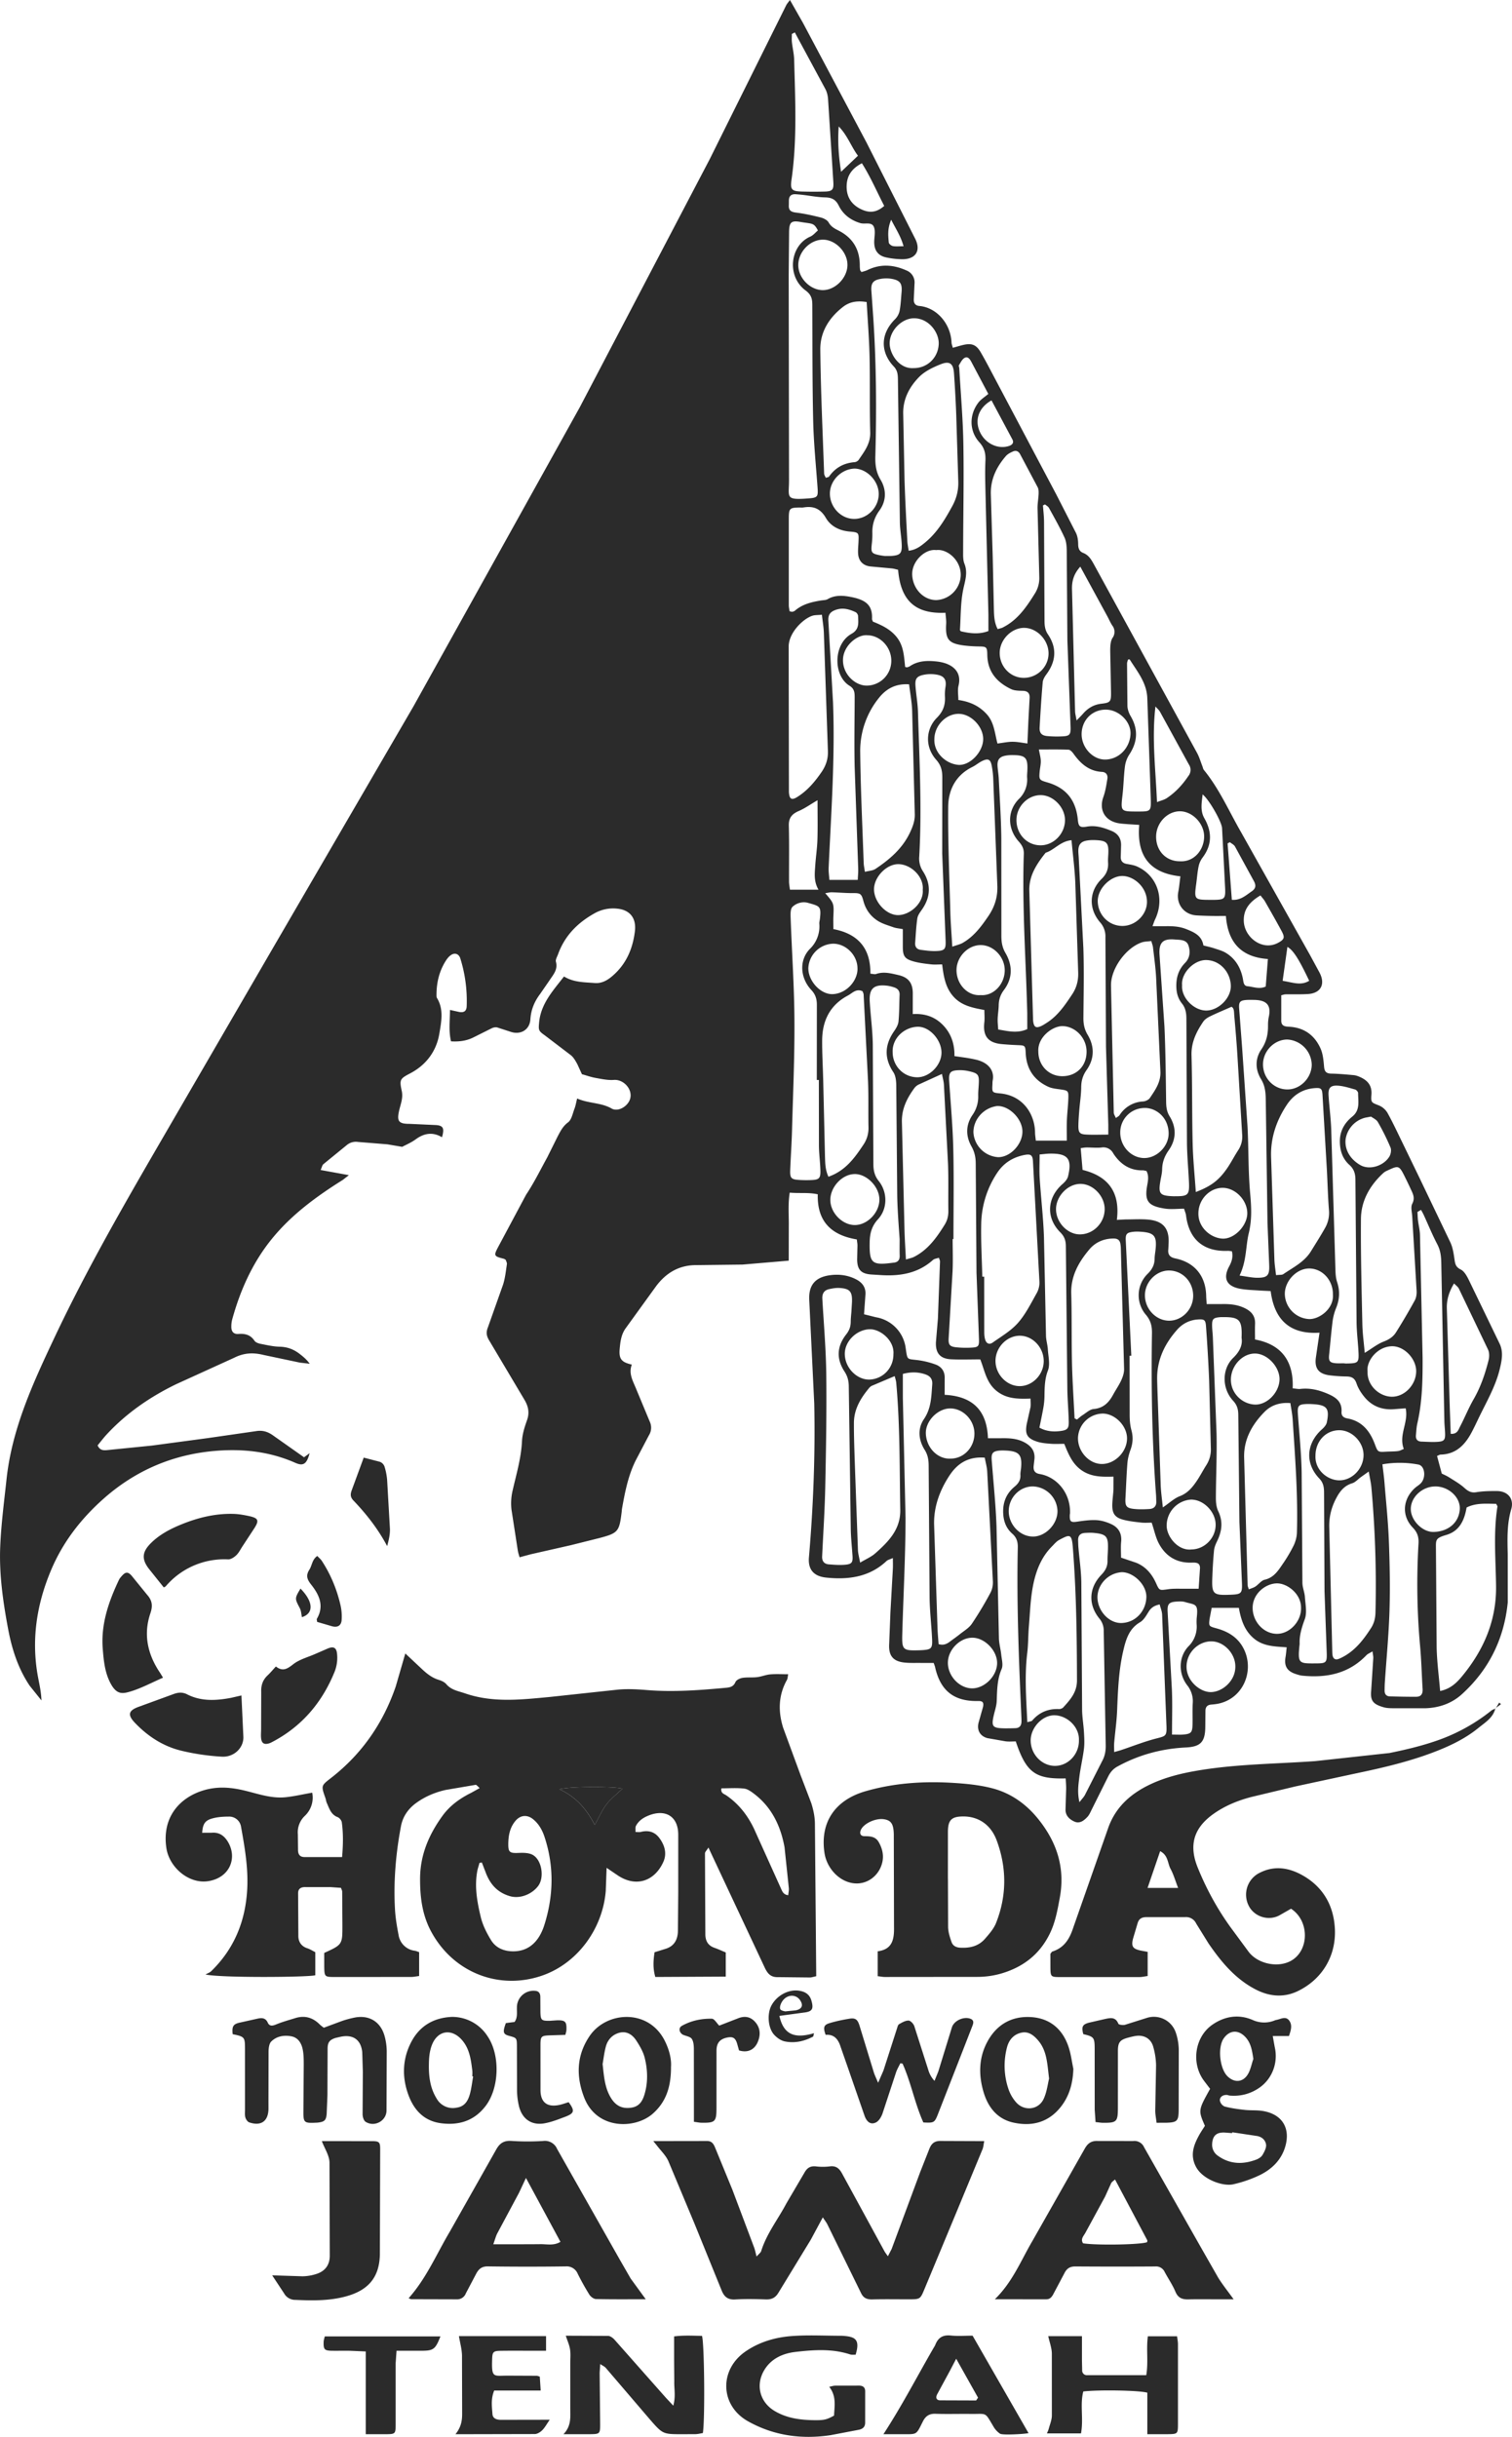 <svg xmlns="http://www.w3.org/2000/svg" width="72" height="116" fill="#2B2B2B" xmlns:v="https://vecta.io/nano">
    <path
        d="M68.43 69.305l.225.84c.082.042.225.101.353.182.246.156.504.302.719.495.175.157.323.251.575.21.322-.052.654-.057.981-.055.522.004.827.37.679.871-.209.707-.181 1.42-.166 2.139l.001 2.297c-.171 1.723-.896 3.198-2.186 4.367-.477.432-1.069.64-1.71.664h-1.593c-.14-.001-.285-.007-.418-.045-.51-.144-.641-.317-.596-.789l.1-1.545c.005-.086-.018-.173-.036-.327-.13.08-.228.116-.293.184-.839.876-1.889 1.086-3.041.973-.108-.01-.214-.044-.318-.078-.422-.137-.564-.38-.489-.817.023-.133.032-.268.054-.456-.578-.041-1.121-.045-1.569-.426s-.606-.887-.709-1.452h-1.294l-.099.519c-.044.358-.037.356.336.459.562.155 1.027.44 1.296.986.499 1.013-.006 2.319-1.18 2.589-.121.028-.246.041-.37.051-.19.015-.279.113-.28.302l-.007.751c-.005.726-.22.954-.927.989-1.152.057-2.236.348-3.254.906-.215.118-.336.271-.434.458l-.793 1.59c-.062.125-.118.261-.212.359-.164.171-.363.331-.619.213-.234-.108-.421-.282-.417-.572l.03-.985c.002-.166-.014-.332-.022-.496-1.431.038-1.876-.26-2.377-1.761-.151 0-.322.017-.487-.004l-.87-.153c-.365-.103-.51-.407-.406-.766l.204-.719c.046-.222-.024-.286-.241-.281-1.144.024-1.793-.49-2.043-1.617-.01-.045-.029-.088-.066-.196-.193 0-.405.002-.616 0-.265-.003-.533.01-.796-.02-.504-.059-.72-.308-.71-.808l.063-1.594.115-2.061c.008-.149.001-.3.001-.51-.148.067-.242.085-.301.141-.82.772-1.822.899-2.876.79-.605-.063-.869-.397-.82-.964.209-2.433.303-4.873.253-7.313l-.237-4.919c-.041-.703.261-1.103.995-1.199.426-.056.843-.003 1.228.194.3.153.483.388.45.751l-.065.915.562.141a1.71 1.71 0 0 1 1.421 1.472l.02.139c.062.4.065.376.467.421a3.93 3.93 0 0 1 .944.221c.278.105.442.333.426.662l-.002.778c1.3.066 2.016.711 2.062 2.068l.605-.001c.392-.006.776.003 1.137.199.339.184.52.437.468.832l-.032.28c-.023.219.047.353.288.393.792.132 1.471.882 1.443 1.864-.001.031-.011.062-.012.093-.008.312.052.353.345.311.307-.044.62-.09.926-.073.24.013.49.09.71.193.34.16.505.441.465.838-.024.245-.005.495-.005.754l.709.239c.461.182.758.534.957.975.164.362.157.347.576.289.276-.038.561-.019.842-.023h.611l.065-.979c.005-.268-.193-.271-.396-.264-.709.024-1.236-.296-1.563-.909-.151-.283-.215-.613-.342-.994-.143 0-.328.016-.508-.004-.292-.033-.589-.064-.871-.142-.373-.104-.502-.298-.497-.687.003-.25.044-.498.056-.748l.002-.609c-.531.014-1.034.019-1.488-.281-.462-.305-.652-.774-.857-1.28-.227 0-.444.013-.659-.004s-.438-.036-.642-.103c-.474-.156-.58-.36-.482-.857l.174-.777c.021-.116.004-.239.004-.413-.595.018-1.155.025-1.644-.386-.467-.392-.541-.955-.751-1.48-.482 0-.933.017-1.383-.004-.523-.025-.752-.288-.728-.815l.094-1.122.1-2.72c.002-.043-.025-.087-.053-.177-.1.035-.214.044-.281.104-.701.63-1.541.775-2.44.724l-.515-.032c-.474-.038-.654-.234-.657-.722l.015-.657c0-.091-.019-.183-.031-.29-1.194-.197-1.894-.835-1.859-2.147-.44-.098-.869-.036-1.336-.079-.09.565-.035 1.093-.044 1.617l-.002 1.62-2.201.187-2.202.026c-.816-.004-1.436.367-1.91.998l-1.453 2.008c-.211.292-.254.637-.284.979-.043.482.081.636.578.75-.172.439.07.808.22 1.192l.629 1.511a.68.68 0 0 1-.037.666l-.631 1.2c-.357.721-.509 1.503-.648 2.287-.008.046-.01.093-.015.14-.113.956-.168 1.024-1.068 1.262l-1.357.339-1.911.433-.528.142c-.025-.095-.066-.206-.084-.321l-.3-1.943a2.65 2.65 0 0 1 .045-.877c.179-.791.415-1.567.455-2.388.016-.335.125-.674.239-.995.128-.359.064-.662-.124-.976l-1.673-2.814c-.135-.222-.164-.39-.06-.645l.719-2.028c.098-.31.131-.642.18-.966.01-.069-.039-.146-.057-.209-.042-.022-.068-.043-.097-.05-.473-.118-.48-.145-.253-.575l1.32-2.47c.382-.573.678-1.181 1.007-1.777l.5-1.005c.129-.243.246-.481.492-.664.171-.127.22-.426.308-.654.053-.137.075-.285.125-.482.56.245 1.138.188 1.642.477.306.176.78-.101.883-.469.125-.45-.316-.927-.775-.892-.286.022-.583-.045-.87-.095-.213-.037-.42-.113-.652-.177l-.223-.487c-.083-.147-.17-.308-.296-.412l-1.24-.944c-.309-.22-.313-.248-.28-.615.082-.903.663-1.516 1.185-2.194.467.285.973.272 1.463.311.32.026.586-.114.842-.334.656-.563.965-1.285 1.07-2.117.08-.633-.228-1.036-.858-1.091a1.8 1.8 0 0 0-1.074.23c-.806.452-1.409 1.066-1.727 1.944-.042.117-.128.253-.101.354.104.377-.131.619-.305.887l-.451.654c-.27.358-.43.748-.46 1.204-.033.506-.482.76-.964.583l-.618-.2c-.08-.02-.184.004-.261.041l-.876.438c-.326.161-.672.207-1.06.183-.118-.497-.052-.975-.049-1.495l.384.085c.264.065.404-.012.412-.267.027-.772-.073-1.53-.303-2.267-.066-.213-.25-.288-.434-.171-.101.064-.186.167-.252.27-.312.487-.445 1.027-.449 1.601 0 .062-.006.136.024.184.332.544.202 1.147.111 1.693-.136.824-.615 1.484-1.382 1.888-.488.256-.527.296-.408.84.072.331-.05.617-.12.915-.125.532-.03.654.502.652l1.261.058c.336.028.394.16.273.579-.44-.262-.847-.196-1.251.099-.223.163-.486.272-.645.358l-.707-.12-1.399-.113a.67.67 0 0 0-.522.142l-1.122.915c-.06.051-.076.155-.132.279l1.344.245-.286.224c-1.245.78-2.428 1.643-3.365 2.789-.931 1.14-1.523 2.46-1.91 3.875a1.33 1.33 0 0 0-.036.325c-.004.226.103.364.339.346.315-.025.574.04.763.324.052.077.18.125.28.145.306.06.616.133.925.139.363.008.667.126.945.341.17.131.335.267.481.469l-.465-.053-1.735-.366c-.489-.121-.926-.104-1.398.134l-2.755 1.255c-1.24.6-2.366 1.373-3.31 2.389-.157.169-.296.355-.438.527.1.23.266.243.443.226l2.141-.216 2.642-.354 2.314-.333c.324-.055.576.03.828.213l1.462 1.031.265-.194c-.135.513-.298.627-.678.459-1.232-.546-2.529-.682-3.846-.567-1.994.173-3.762.928-5.269 2.258-1.077.95-1.945 2.064-2.509 3.394-.699 1.647-.962 3.354-.628 5.13.066.35.148.697.161 1.094l-.56-.699c-.55-.817-.847-1.742-1.026-2.694-.242-1.29-.431-2.597-.378-3.913.043-1.075.185-2.146.3-3.217.259-2.419 1.265-4.592 2.284-6.75 1.578-3.343 3.433-6.538 5.287-9.732l5.093-8.772 6.725-11.561 7.909-14.219 6.187-11.808L37.438.251c.034-.069.089-.127.178-.251l.621 1.091 3.026 5.694 2.321 4.587c.285.576.008.98-.639.968-.248-.005-.5-.033-.743-.085-.407-.087-.587-.356-.572-.779.008-.228.065-.487-.019-.679-.109-.249-.422-.112-.639-.175-.458-.135-.822-.409-1.028-.827-.149-.302-.341-.393-.656-.399-.355-.007-.709-.078-1.064-.12-.108-.013-.218-.021-.327-.029-.211-.016-.326.077-.331.294-.002.078 0 .157-.003.235-.011.237.101.314.335.343.4.049.797.137 1.189.236.139.035.31.123.374.238.111.196.281.288.457.376.681.341 1.019.889 1.024 1.648 0 .078.005.156.015.233.004.027.031.05.066.101.091-.03.195-.052.288-.097.619-.301 1.232-.256 1.844.016a.61.61 0 0 1 .394.629l-.035.75c-.006.181.068.298.265.316.835.075 1.498.859 1.532 1.743.003.073.035.145.061.248.184-.05.343-.101.506-.138.4-.091.614-.006.822.351.204.35.392.709.581 1.067l3.02 5.705.937 1.831c.078.161.102.36.104.541.002.198.061.338.242.409.253.099.377.307.5.53l4.916 8.984c.11.201.174.428.259.643.023.058.031.126.068.172.736.9 1.197 1.966 1.771 2.962l3.292 5.864.446.823c.287.547.064.977-.543 1.018-.358.024-.718.009-1.077.015-.06.001-.119.025-.204.044v1.209c.001.266.188.279.388.29.706.04 1.204.408 1.484 1.037.116.262.142.572.167.864.021.237.108.326.346.33.357.006.714.041 1.07.073.091.008.183.041.269.077.375.159.604.401.57.854-.029.387.006.369.363.513a.86.86 0 0 1 .402.352c.257.462.479.944.712 1.42l.791 1.631 1.494 3.12c.108.234.151.504.188.763.032.222.046.398.3.52.172.083.296.314.39.504l1.466 3.032c.186.392.103.795.008 1.192-.202.844-.644 1.586-1.014 2.359-.114.239-.227.479-.353.712-.316.578-.745.998-1.454 1.013-.044.001-.086.032-.168.065zM48.925 35.388l.044-1.038.06-1.124c.013-.236-.098-.336-.335-.341-.185-.004-.389-.006-.549-.083-.677-.325-1.119-.827-1.131-1.629-.006-.379-.041-.394-.401-.4a6.43 6.43 0 0 1-.699-.045c-.749-.096-.901-.29-.858-1.032.01-.175-.022-.353-.034-.528-1.398.065-2.133-.539-2.255-2.045-.095-.021-.197-.054-.301-.065l-1.024-.094c-.35-.042-.56-.264-.58-.613-.011-.186.011-.375.019-.562.018-.429.02-.448-.42-.485-.487-.041-.903-.253-1.133-.648-.265-.456-.602-.578-1.075-.499-.061.01-.125.001-.187.002-.463.008-.502.041-.504.518v4.131c0 .101.025.202.037.29.07.014.102.03.129.024.044-.009.093-.023.126-.052.357-.311.794-.413 1.242-.486.108-.018.231-.012.319-.064.321-.189.675-.177 1.005-.121.789.134 1.137.385 1.104 1.065-.001.029.019.059.043.127.422.168.858.37 1.161.774.312.415.322.916.374 1.382.06.014.077.023.09.019.044-.013.091-.023.128-.048.402-.275.857-.279 1.308-.227.675.077 1.191.448 1.016 1.148-.053.214-.008.452-.008.682.572.082 1.007.295 1.358.684s.374.903.505 1.388c.268-.033.498-.085.727-.083.242.002.483.054.699.082zm4.257 22.681c.206-.01.343-.021.48-.022.343-.001.689-.023 1.029.01.697.068.99.425.957 1.11-.005.109-.008.219-.017.328-.021.251.102.36.342.41.919.19 1.444.838 1.464 1.78.002.12.014.24.024.393l.717-.001c.376-.008.738.022 1.09.191.334.16.514.385.497.763-.01.231-.002.463-.002.732 1.267.234 1.848 1.038 1.793 2.325.156.013.263.04.366.028.445-.051.86.045 1.267.216.396.166.727.37.693.876-.012.186.094.28.276.312.688.122 1.069.589 1.302 1.203.151.4.141.403.547.38.187-.011.376-.005.561-.028.096-.011.187-.067.28-.102-.258-.671.238-1.265.088-1.935l-.511.039c-.565.054-1.054-.113-1.424-.544-.169-.198-.322-.432-.404-.676-.089-.264-.24-.33-.484-.334a7.36 7.36 0 0 1-.793-.054c-.536-.068-.734-.336-.657-.862l.172-1.168c-1.413.09-2.15-.611-2.327-1.981l-.47-.023c-.326-.025-.657-.028-.977-.086-.654-.118-.838-.497-.527-1.07.123-.227.191-.447.128-.716-.078-.008-.137-.022-.196-.02-1.156.046-1.85-.546-1.989-1.693-.011-.088-.05-.173-.093-.313-.314 0-.63.041-.932-.008-.731-.118-.943-.321-.84-1.002.038-.251.122-.521-.017-.785-.066-.012-.126-.033-.186-.032-.625.012-1.074-.311-1.394-.802a.53.53 0 0 0-.574-.282c-.232.022-.468-.005-.702-.003-.099.001-.198.022-.277.031l.089 1.036c1.21.296 1.8 1.051 1.633 2.379zm-9.717-9.797c.605-.036 1.076.144 1.449.535.381.399.547.894.536 1.466l.541.077a6.91 6.91 0 0 1 .505.097c.558.136.869.503.775.987-.012.061-.009.125-.012.187-.02.376-.02.392.364.427 1.107.101 1.657 1.008 1.665 1.864.001.119.022.237.037.386h1.476c0-.349-.01-.655.003-.961.014-.359.06-.717.07-1.076.009-.336-.022-.35-.369-.401-.198-.029-.408-.046-.585-.127-.684-.313-1.045-.853-1.078-1.616-.016-.354-.038-.353-.389-.367a14.62 14.62 0 0 1-.745-.048c-.655-.059-.91-.378-.836-1.03.022-.194.003-.392.003-.594-.569-.105-1.083-.207-1.468-.633s-.473-.961-.542-1.536c-.196 0-.367.016-.534-.004-.276-.032-.555-.063-.822-.137-.432-.12-.517-.256-.518-.702v-.837c-.18-.035-.322-.044-.451-.09-.261-.093-.539-.17-.765-.32-.329-.218-.556-.531-.661-.931-.096-.364-.153-.377-.525-.375-.326.001-.653-.03-.979-.038-.094-.002-.188.024-.314.042.419.486.416.486.39 1.093-.009.2-.001.4-.001.618 1.181.221 1.779.925 1.761 2.12.122.01.206.04.271.017.362-.128.714-.03 1.061.049.496.113.696.395.688.905l-.001.951zm3.428 21.116c-.801-.064-1.313.292-1.68.85-.461.7-.751 1.481-.732 2.33l.163 4.959c.009.245.034.489.051.736.237.073.396-.01.549-.126s.303-.217.448-.334c.202-.163.445-.302.587-.509a16.9 16.9 0 0 0 .885-1.475c.084-.154.124-.358.116-.535l-.27-5.236c-.012-.212-.073-.422-.117-.659zm-.116-8.617h.09l.002 2.624c0 .124.008.252.043.37.056.191.198.258.36.143.416-.294.873-.561 1.203-.936.364-.413.617-.929.892-1.415.088-.155.139-.358.13-.536l-.309-5.753c-.017-.286-.113-.346-.404-.289-.543.106-.982.375-1.293.842a4.53 4.53 0 0 0-.767 2.467c-.016.827.032 1.655.052 2.483zm21.799 19.724c.501-.1.801-.403 1.062-.721 1.018-1.239 1.623-2.632 1.603-4.274-.015-1.261-.134-2.526.066-3.784.004-.025-.025-.055-.062-.13-.465-.002-.953-.056-1.407.175-.104.618-.348 1.121-.954 1.301-.556.166-.506.23-.505.725l.033 4.636c.014.681.106 1.36.166 2.071zM60.765 60.7c.168-.021.279-.003.345-.048.471-.323 1.001-.577 1.316-1.088.228-.37.463-.738.676-1.117a1.45 1.45 0 0 0 .181-.853c-.052-.654-.065-1.31-.102-1.965l-.205-3.507c-.019-.309-.075-.347-.373-.325-.567.042-1.005.318-1.316.781-.498.743-.781 1.566-.76 2.465l.159 4.92c.008.229.047.457.078.737zM43.271 26.216c.34-.041.559-.209.773-.384.58-.473.953-1.099 1.305-1.744.207-.379.302-.77.282-1.208l-.096-3.139c-.024-.656-.062-1.312-.106-1.966-.032-.468-.203-.607-.636-.435-.369.147-.761.334-1.032.612-.46.473-.771 1.051-.751 1.759l.063 3.141c.03.968.084 1.935.133 2.903.008.149.041.298.064.462zm-2.087 15.286c.195-.051.377-.054.504-.139.672-.45 1.276-.96 1.639-1.721.139-.291.242-.565.234-.885l-.125-4.916c-.013-.416-.094-.829-.146-1.265-.641-.042-1.095.211-1.447.659a4.01 4.01 0 0 0-.881 2.559c.019 1.763.105 3.526.166 5.288.004.12.032.238.057.419zM64.987 64.4c.352-.216.609-.425.903-.538.249-.095.45-.224.582-.433.315-.499.614-1.009.898-1.526.071-.128.096-.302.088-.451l-.21-3.554c-.012-.202-.079-.441.003-.598.145-.278.028-.478-.074-.7-.091-.198-.186-.394-.283-.589-.281-.566-.3-.536-.888-.263-.069.032-.13.086-.186.139-.612.582-1.006 1.295-1.013 2.137-.014 1.671.031 3.343.067 5.014.01.446.073.891.113 1.361zm-9.613 7.356c.32-.218.541-.432.804-.533.361-.139.584-.398.786-.691.176-.256.318-.535.485-.797a1.37 1.37 0 0 0 .21-.8l-.081-3.232a80.04 80.04 0 0 0-.15-2.571c-.021-.306-.083-.342-.384-.323-.393.025-.731.198-.982.48-.597.67-.975 1.442-.959 2.366.008.453.028.905.043 1.358l.126 3.699c.013.323.061.645.101 1.043zm4.093 3.901c.113-.047.223-.075.313-.134.154-.102.281-.287.445-.325.429-.099.636-.424.852-.742a7.08 7.08 0 0 0 .524-.883c.091-.188.151-.41.157-.618.053-1.799-.087-3.592-.203-5.386-.017-.259-.071-.516-.109-.78-.511-.038-.919.102-1.235.424-.584.595-.985 1.295-.967 2.156l.167 6.093c.001.044.024.088.056.195zm-8.297-8.142l.114.059c.091-.072.177-.153.275-.215.168-.106.337-.27.517-.286.465-.041.726-.306.929-.681.126-.233.28-.451.39-.691.075-.165.137-.356.133-.534l-.155-5.758c-.002-.062-.009-.125-.018-.186-.027-.181-.123-.266-.316-.267-.467-.003-.874.174-1.161.514-.508.602-.891 1.267-.866 2.109.032 1.108.01 2.218.036 3.326.021.87.08 1.74.122 2.609zm5.04-25.8c-1.508-.16-2.083-1.022-1.961-2.449l-.541-.034c-.186-.017-.376-.022-.554-.069-.588-.157-.818-.66-.612-1.229.099-.275.143-.572.191-.863.029-.178-.064-.317-.252-.327-.621-.032-1.025-.392-1.363-.867-.058-.081-.155-.187-.238-.19-.46-.018-.922-.009-1.409-.009.038.216.087.382.091.548s-.04.341-.055.512c-.033.375-.016.396.363.505.892.257 1.365.836 1.456 1.78.03.308.09.385.423.327.426-.075.801.047 1.177.201.304.124.466.353.459.689l-.016.562c0 .182.092.286.275.321.167.031.342.053.495.121.968.43 1.34 1.534.864 2.526-.043.089-.072.185-.122.319h.561c.355-.005.694-.002 1.046.138.397.158.739.314.817.778.188.049.357.084.518.138.19.063.391.117.559.22.448.276.696.699.8 1.21.031.15.026.354.218.373.283.027.573.156.873.015l.103-1.311c-1.319-.09-1.908-.837-2-2.049-.265 0-.481.003-.697-.001a16.93 16.93 0 0 1-.702-.025c-.595-.036-.98-.538-.869-1.117.043-.227.063-.458.101-.743zm-10.864 3.35c.221-.079.37-.11.496-.182.529-.301.882-.774 1.218-1.267.31-.454.459-.928.431-1.49l-.194-5.06a4.31 4.31 0 0 0-.07-.605c-.057-.312-.17-.373-.454-.237-.166.08-.309.207-.475.288-.786.389-1.139 1.086-1.146 1.894-.015 1.672.057 3.344.102 5.017.014.512.057 1.024.093 1.643zm3.574 36.915c.124-.039.2-.04.232-.077.337-.393.76-.57 1.275-.548.069.003.162-.032.208-.082.331-.368.651-.713.65-1.286-.005-2.125-.032-4.247-.201-6.367-.051-.639-.171-.565-.643-.318-.133.07-.237.199-.346.309-.516.516-.767 1.178-.902 1.865-.125.64-.144 1.301-.199 1.954-.035.42-.027.844-.078 1.262-.13 1.076-.05 2.148.004 3.289zm2.104-41.985c-.531.05-.816.466-1.233.598-.422.53-.794 1.09-.776 1.801l.177 6.085c.001.047.002.094.008.14.037.274.131.334.371.227.099-.044.191-.105.282-.164.525-.337.863-.84 1.2-1.345.215-.322.304-.664.289-1.057l-.137-4.26c-.028-.651-.114-1.3-.18-2.026zm-9.755-25.617c-.456-.073-.812-.013-1.127.232-.664.515-1.089 1.198-1.08 2.03.02 1.969.114 3.936.182 5.904.002.066.05.131.079.201.072-.026.134-.029.156-.06.297-.423.702-.644 1.215-.685.069-.005.157-.053.195-.109.268-.397.565-.766.55-1.305-.034-1.203-.004-2.408-.031-3.612-.019-.856-.089-1.71-.138-2.596zm15.675 42.365c.733-.28 1.105-.563 1.509-1.156.183-.27.331-.564.51-.837a1.17 1.17 0 0 0 .187-.754l-.225-3.744c-.04-.639-.094-1.278-.151-1.916-.014-.16.002-.349-.133-.41-.377.167-.703.301-1.019.455-.121.059-.251.143-.324.252-.328.482-.576.982-.559 1.602.039 1.407.021 2.815.055 4.222.018.746.096 1.491.15 2.286zm-13.804 3.211c.167-.052.281-.071.38-.121.668-.337 1.081-.918 1.463-1.532.13-.209.18-.421.177-.664-.011-.75.012-1.501-.017-2.25l-.194-3.744c-.01-.175-.062-.348-.095-.521l-1.106.504c-.08.038-.157.102-.209.173-.354.486-.612.996-.591 1.634l.123 5.107c.011.448.042.895.068 1.414zm-3.691-3.939c.8-.28 1.239-.881 1.656-1.51a1.4 1.4 0 0 0 .252-.834c-.016-.735.008-1.471-.022-2.205l-.21-4.122c-.003-.058-.037-.114-.052-.16-.307-.139-.481.091-.693.203-.861.457-1.226 1.205-1.23 2.147-.003.641.036 1.282.051 1.922l.083 3.565c.011.321.006.653.165.993zm25.729 14.033l-.376.267c-.137.099-.259.244-.411.291-.379.115-.587.382-.76.709-.232.436-.346.891-.333 1.389l.143 5.904c.002.062.003.126.014.187.034.178.142.235.307.167.1-.041.198-.092.291-.147.538-.319.901-.801 1.233-1.315.148-.229.206-.469.213-.746.049-1.986-.017-3.967-.194-5.945-.019-.213-.069-.423-.127-.759zm-24.221 4.337c.285-.171.534-.275.725-.444.623-.553 1.204-1.133 1.188-2.068-.035-2.017-.011-4.036-.192-6.049-.01-.113-.051-.222-.075-.318l-1.096.465a.42.42 0 0 0-.138.123c-.395.476-.703.997-.706 1.635-.003.704.026 1.407.049 2.111l.142 3.94c.007.178.06.355.104.605zm13.868-29.59c-.163.022-.32.018-.459.066-.753.261-1.473 1.248-1.461 2.057l.132 6.046c.002.078.059.155.1.257.081-.062.144-.089.175-.136a1.4 1.4 0 0 1 1.125-.653c.112-.009.258-.076.318-.164.259-.385.53-.759.502-1.274l-.203-4.447c-.025-.483-.094-.963-.148-1.444-.01-.089-.045-.175-.081-.307zM47.51 29.946c.091-.028.166-.04.232-.072.703-.348 1.125-.96 1.525-1.601a1.36 1.36 0 0 0 .223-.793l-.083-3.28c-.004-.23.042-.461.051-.691.004-.104.002-.224-.044-.313l-.833-1.568c-.081-.154-.202-.2-.348-.135-.122.054-.254.122-.338.221-.449.523-.735 1.114-.712 1.826l.089 2.953.055 2.485c.01.322.014.652.182.969zm18.319 39.758c.036.309.075.581.097.855.076.934.175 1.867.211 2.802.042 1.107.063 2.217.029 3.324-.035 1.138-.146 2.275-.222 3.412-.008.125-.009.25-.011.375-.002.166.077.273.246.279.42.013.84.021 1.26.019.238-.001.318-.145.304-.373-.042-.67-.056-1.342-.117-2.011-.15-1.637-.175-3.274-.078-4.914.017-.292-.046-.52-.27-.752-.541-.558-.486-1.34.082-1.872.09-.084.202-.146.29-.233.268-.267.209-.84-.11-.899a4.83 4.83 0 0 0-1.711-.011zm-22.837-4.303l.001 1.148.128 5.717c-.004 1.828-.102 3.656-.155 5.483-.023.797.017.832.828.807l.094-.004c.461-.028.518-.076.497-.533-.03-.655-.11-1.309-.119-1.964l-.044-6.285c-.001-.272-.038-.513-.189-.752-.297-.471-.344-1.011-.038-1.462.354-.521.354-1.081.397-1.654.02-.267-.106-.405-.342-.484-.336-.111-.671-.117-1.057-.017zm2.412-6.422h-.04c0 .515.02 1.032-.004 1.546l-.186 3.183c-.017.309.053.393.361.426.232.025.468.029.701.018.36-.018.395-.067.381-.426l-.117-3.14-.037-5.206c-.001-.29-.055-.548-.2-.804-.286-.505-.277-1.029.049-1.505a1.5 1.5 0 0 0 .269-.918c-.003-.172.015-.344.025-.515.028-.476-.015-.543-.464-.646-.151-.035-.309-.052-.463-.049-.434.011-.508.108-.479.536.072 1.076.17 2.152.195 3.229.034 1.423.008 2.846.008 4.27zm-4.859 3.429l.025-.421c.02-.505-.099-.649-.6-.677-.167-.009-.341.021-.505.06-.23.055-.319.219-.306.456.068 1.2.173 2.4.187 3.601.02 1.779-.011 3.56-.048 5.339-.023 1.108-.096 2.215-.149 3.322-.011.23.101.362.319.379.263.021.53.041.791.016.309-.029.358-.117.336-.434-.028-.421-.075-.841-.082-1.262l-.095-6.794c-.003-.259-.055-.475-.2-.699-.399-.611-.371-1.2.08-1.777.146-.187.212-.369.213-.596.001-.171.022-.343.035-.514zm12.231-8.397v-.472l-.11-3.705-.027-5.209a1 1 0 0 0-.252-.719c-.557-.644-.53-1.481.069-2.066.239-.233.33-.473.309-.787-.009-.14.006-.281.012-.422.021-.5-.072-.61-.564-.637-.155-.009-.314-.007-.466.02-.28.049-.396.199-.397.484-.001.109.013.219.018.328l.221 4.307c.036 1.109.01 2.221.002 3.331-.002.288.049.538.203.796.332.555.324 1.141-.051 1.675-.182.259-.255.514-.257.824-.003.358-.061.716-.09 1.075-.02.249-.041.499-.044.749-.003.326.057.405.36.423.325.019.652.004 1.065.004zm1.096 10.523l-.083.003.004 2.86c.002.231.025.47.086.692.087.317.066.612-.043.917-.073.202-.131.417-.149.63-.045.56-.063 1.123-.094 1.684-.02.365.042.466.386.506.246.028.499.021.748.007.215-.011.346-.129.334-.364-.005-.109-.004-.219-.013-.328-.191-2.558-.232-5.12-.192-7.683.005-.333-.061-.592-.272-.852a1.43 1.43 0 0 1 .088-1.991c.201-.205.307-.419.31-.699.001-.124.023-.249.038-.373.085-.725-.043-.876-.779-.914a1.68 1.68 0 0 0-.28.008c-.314.037-.369.108-.353.421l.264 5.476zm-14.88-13.125c-.032 0-.065 0-.097 0l.003-3.565c.002-.278-.059-.499-.262-.716-.532-.567-.596-1.418-.072-1.956a1.49 1.49 0 0 0 .45-1.206c-.003-.077.021-.155.03-.232.069-.603-.012-.598-.562-.755-.273-.078-.56.013-.743.187-.11.105-.095.373-.088.566.057 1.609.17 3.218.179 4.827.011 1.75-.067 3.501-.115 5.251-.017.625-.061 1.25-.086 1.875-.016.399.042.46.443.484a5.46 5.46 0 0 0 .562.005c.368-.015.443-.084.433-.452-.01-.39-.066-.779-.07-1.169l-.004-3.143zm.146-22.146c-.195.02-.339.008-.465.052-.46.158-1.127.829-1.117 1.478l.011 6.803c0 .047-.002.094.002.141.026.303.131.364.383.209.487-.3.848-.727 1.168-1.193.209-.304.319-.627.304-1.008l-.193-5.624c-.009-.263-.056-.524-.093-.858zm3.701 29.713c-.048-.703-.105-1.406-.115-2.109l-.045-5.209c-.003-.209-.029-.454-.139-.619-.448-.674-.411-1.311.041-1.959.095-.136.19-.3.205-.459.04-.419.034-.843.052-1.266.008-.186-.089-.296-.25-.351-.118-.04-.241-.072-.364-.085-.611-.066-.842.14-.808.747.039.686.136 1.371.146 2.057l.028 5.677c0 .304.048.56.254.819.429.538.424 1.321-.031 1.816-.305.332-.393.681-.4 1.103-.018.988.101 1.104 1.083.975.016-.002.031-.003.047-.005.205-.018.306-.122.299-.337-.008-.266-.002-.532-.002-.797zm16.283 4.711c.036-.859-.098-.996-.884-.99-.047 0-.094-.001-.14.003-.325.029-.382.084-.379.402.002.187.029.374.036.561l.176 4.59c.022 1.015-.029 2.031-.032 3.046-.001.213.021.448.111.635.24.5.174.965-.057 1.438-.067.137-.129.287-.143.437a21.53 21.53 0 0 0-.078 1.216c-.038.871.018.923.892.886.484-.021.535-.069.516-.554l-.12-2.904-.054-5.11c-.002-.264-.06-.464-.249-.668-.531-.573-.543-1.506.01-2.041.315-.305.45-.614.396-.947zM38.948 10.969c-.2-.378-.259-.305-.834-.404-.433-.075-.53.012-.539.463l-.018 2.064.015 9.762c.003.825-.207.958.926.872.436-.033.465-.078.433-.52-.076-1.06-.184-2.119-.208-3.181-.042-1.829-.033-3.659-.041-5.489-.001-.287-.032-.495-.317-.706-.923-.681-.745-2.145.217-2.565.143-.062.253-.201.367-.296zm5.919 29.666l.004-3.618c.002-.322-.053-.582-.286-.845-.581-.656-.472-1.499.023-1.998.3-.302.407-.601.39-.992a2.17 2.17 0 0 1 .023-.468c.081-.461-.168-.573-.507-.613a1.67 1.67 0 0 0-.556.027c-.302.069-.386.187-.365.502.028.42.108.838.12 1.259.068 2.295.191 4.591.06 6.888a1.1 1.1 0 0 0 .179.702c.394.614.367 1.233-.061 1.834-.088.124-.188.263-.209.406-.056.386-.073.777-.103 1.166-.014.186.081.305.259.329.246.033.495.068.742.058.419-.016.466-.094.448-.523l-.161-4.114zm-2.702-14.168h.236c.478-.029.562-.117.535-.607-.018-.328-.079-.653-.085-.981l-.093-6.799c-.003-.241-.013-.442-.2-.638-.575-.603-.707-1.476.063-2.247a.81.81 0 0 0 .216-.391c.056-.29.068-.589.094-.884.038-.423-.062-.575-.476-.648a1.55 1.55 0 0 0-.555.01c-.338.066-.431.219-.405.567l.092 1.309c.143 2.186.157 4.374.096 6.563-.011.399.033.755.248 1.114.285.473.279 1.007-.048 1.458-.245.337-.352.68-.342 1.082.004.171-.007.343-.026.513-.046.415-.019.461.374.541.122.025.246.037.276.041zm-1.32 15.418c.008-.186.027-.352.022-.518l-.168-4.828c-.026-1.11-.004-2.221-.001-3.331.001-.224-.005-.417-.239-.56-.791-.483-.79-1.985.091-2.478.379-.212.322-.526.311-.846-.002-.064-.061-.156-.118-.183-.316-.148-.635-.236-.991-.093-.248.1-.322.252-.306.505l.222 3.885c.101 2.629-.09 5.252-.209 7.876-.008.178.021.358.035.57h1.352zm8.073 7.103l-.001-.755c-.063-2.53-.25-5.057-.164-7.59.008-.24-.081-.406-.237-.58-.544-.604-.569-1.454.004-2.031a1.27 1.27 0 0 0 .389-1.036c-.004-.109.009-.218.013-.328.025-.593-.087-.716-.676-.724a1.8 1.8 0 0 0-.373.028c-.283.056-.39.2-.371.497.013.202.049.403.059.606.045.936.109 1.873.121 2.81l.003 4.637c-.002.303.033.567.195.844.341.584.347 1.199-.071 1.757-.171.227-.246.456-.251.73-.004.218-.044.435-.05.654-.005.165.016.331.026.5.475.077.901.195 1.383-.018zm-1.856-30.237l-.811-1.532c-.069-.129-.171-.271-.324-.18-.116.069-.185.223-.263.347-.019.03.013.09.015.137.069 1.2.175 2.4.196 3.601.029 1.702-.008 3.405-.011 5.108 0 .201-.011.42.061.6.178.446.02.839-.065 1.271-.121.615-.106 1.257-.148 1.887-.001.012.017.025.043.061.422.098.86.16 1.313-.012l-.001-.793-.141-5.895c-.011-.468-.023-.936-.001-1.403.017-.344-.037-.618-.287-.893-.489-.536-.491-1.315-.046-1.893.12-.156.3-.264.47-.409zm16.937 46.146c.047.008.094.009.14.008.548-.009.579-.038.548-.599-.025-.452-.083-.903-.088-1.355l-.055-6.796c-.001-.289-.072-.511-.285-.702-.335-.3-.457-.691-.456-1.133.002-.492.228-.873.593-1.169.383-.311.275-.727.276-1.12 0-.058-.082-.152-.143-.169-.281-.077-.567-.173-.854-.184-.334-.012-.433.127-.41.475.035.545.109 1.088.127 1.634l.201 6.695c.006.184.022.376.08.55.139.422.118.824-.049 1.234a2.54 2.54 0 0 0-.167.628c-.067.525-.108 1.053-.164 1.579-.034.317.024.398.331.421.124.009.25.001.374.001zM53.056 83.402c.134-.038.232-.062.328-.094.557-.186 1.106-.405 1.673-.551.44-.113.505-.112.49-.567l-.208-5.333c-.007-.159-.075-.315-.117-.482-.263.054-.411.161-.526.347s-.233.397-.407.499c-.531.311-.675.826-.8 1.359-.218.932-.254 1.882-.292 2.834-.02.512-.095 1.022-.139 1.533-.012.135-.002.271-.002.454zm-3.55-28.447c0 .424-.019.782.004 1.138.06.935.171 1.867.203 2.803l.096 4.689c.005.214.074.427.088.642.021.34.117.719.004 1.013-.159.416-.157.817-.164 1.236-.003.171-.02.344-.049.513-.055.318-.124.633-.191.97.32.179.657.205 1.001.161.33-.042.403-.122.395-.454-.012-.516-.06-1.03-.067-1.546l-.071-6.8c-.002-.267-.067-.461-.265-.659-.696-.696-.633-1.654.11-2.301.111-.096.228-.229.26-.364.202-.84-.012-1.097-.873-1.081-.152.003-.304.026-.482.041zm9.521 5.764c.344.046.583.102.824.105.506.006.607-.111.587-.605l-.081-2.013-.081-5.765c-.003-.381-.016-.729-.226-1.071-.281-.459-.288-.974.013-1.415.246-.36.323-.726.319-1.138-.001-.14.009-.283.039-.42.129-.6-.165-.793-.713-.799-.125-.001-.25-.005-.374.005-.282.023-.348.099-.328.389l.145 1.915.253 3.692c.057 1.06.03 2.127.125 3.183.059.654.095 1.266-.065 1.927-.15.622-.095 1.298-.436 2.008zm-10.405 9.167c.058-.638-.09-.807-.739-.837-.093-.004-.188-.006-.281.002-.327.028-.403.125-.378.451.081 1.06.193 2.119.23 3.18l.114 5.301c.006.261.083.52.11.781.024.229.101.494.019.684-.214.494-.215.999-.233 1.515-.007.214-.078.427-.129.639-.142.585-.087.662.503.671a11.07 11.07 0 0 0 .515-.008c.191-.006.281-.117.288-.299.004-.109-.004-.219-.008-.328-.118-2.657-.225-5.314-.167-7.975.006-.272-.058-.477-.265-.659-.296-.26-.418-.6-.431-.999-.016-.507.159-.918.543-1.236.181-.15.291-.313.278-.556-.006-.108.019-.218.031-.327zm13.266 8.362c-.102.962-.053.938.812.933.46-.003.493-.045.476-.529l-.104-2.905-.022-4.689c0-.257-.029-.472-.227-.679-.691-.725-.622-1.675.132-2.345.097-.086.201-.204.226-.323.14-.675.007-.835-.687-.872-.078-.004-.156-.008-.234-.006-.433.011-.484.077-.454.498.066.92.16 1.839.178 2.76l.036 5.252c.002.227.104.451.119.679.024.353.108.743-.006 1.054-.15.405-.264.794-.245 1.171zm-10.488 7.544c.136-.177.215-.254.263-.347l.825-1.622c.133-.245.171-.486.165-.76l-.095-5.437a.89.89 0 0 0-.216-.591c-.533-.665-.49-1.458.107-2.075.187-.193.294-.393.29-.661-.003-.187.015-.375.021-.562.017-.598-.075-.708-.663-.767-.139-.014-.281-.007-.421 0-.222.011-.347.122-.337.357.004.109.005.219.014.328.047.561.132 1.12.139 1.681l.037 6.05c.003.355.068.71.088 1.066.015.264.032.532 0 .792-.057.463-.169.918-.224 1.381-.041.346-.098.7.01 1.167zm4.564-28.848c.62.002.683-.063.652-.704-.029-.609-.087-1.217-.094-1.825l-.027-5.909c0-.274-.034-.517-.213-.74-.168-.209-.25-.456-.264-.736-.023-.463.089-.862.418-1.198.234-.239.253-.551.154-.833s-.414-.257-.649-.277c-.572-.049-.762.148-.725.728l.234 3.412c.054 1.202.063 2.405.08 3.608.004.241.035.457.165.667.337.546.318 1.108-.046 1.624-.199.283-.303.567-.309.906-.003.17-.046.34-.076.509-.116.653-.047.742.605.768.031.001.062 0 .094 0zm-6.2-32.932l-.099.047c.018.261.05.521.052.781l.022 4.693c0 .238.02.454.163.665.439.649.385 1.288-.079 1.91-.08.108-.159.243-.17.371-.062.716-.107 1.434-.147 2.152-.014.255.09.378.348.406a4.98 4.98 0 0 0 .702.017c.392-.013.439-.082.422-.489l-.15-4.078-.031-4.27c-.002-.213-.02-.446-.108-.634-.221-.479-.483-.94-.738-1.404-.038-.069-.123-.112-.187-.167zM37.849 1.543l-.142.074c0 .129-.011.259.002.387.03.279.1.555.108.834.049 1.902.146 3.805-.124 5.701-.071.498.003.567.52.58a20.18 20.18 0 0 0 1.075 0c.358-.011.418-.103.394-.468l-.25-3.921c-.011-.164-.049-.34-.125-.484l-1.328-2.461-.129-.242zm13.595 25.43c-.315.347-.406.692-.396 1.079l.146 5.803c.003.117.037.233.072.44.141-.146.226-.227.301-.314.233-.269.512-.44.875-.482.43-.05.468-.095.464-.529l-.038-1.965c0-.214.003-.461.105-.633a.49.49 0 0 0-.008-.597c-.093-.142-.159-.301-.241-.451l-1.281-2.35zm16.226 30.62l-.172.098c.008.133.01.266.025.397.028.232.089.463.095.695l.125 5.857c.004 1.042-.013 2.091-.251 3.118-.042.181-.048.371-.066.558s.064.3.261.307c.218.007.437.022.655.016.453-.014.496-.069.465-.54-.01-.156-.025-.312-.028-.468l-.146-7.498c-.005-.318-.036-.609-.189-.9-.238-.454-.432-.931-.646-1.397-.038-.083-.085-.162-.128-.242zm1.411 10.661c.32.02.367-.197.445-.345.225-.427.403-.879.644-1.297.339-.588.552-1.219.716-1.869.039-.156.039-.356-.026-.497l-1.391-2.906c-.041-.085-.133-.146-.229-.246-.238.397-.355.775-.343 1.187l.14 4.731.045 1.243zm-15.366-36.86c-.014.058-.046.127-.046.196l.018 2.014c.005.162.067.337.15.479.374.633.336 1.235-.065 1.842a1.35 1.35 0 0 0-.203.555c-.058.449-.064.903-.115 1.353-.091.797-.098.796.708.797.647 0 .656 0 .635-.646l-.163-4.727c-.019-.75-.474-1.284-.84-1.867-.004-.006-.028.001-.079.004zm2.095 51.177c.238 0 .39.011.54-.002.365-.034.426-.097.437-.462.01-.343-.009-.687.011-1.029a1.21 1.21 0 0 0-.267-.859c-.427-.561-.414-1.346.063-1.85a1.31 1.31 0 0 0 .389-1.042 2.37 2.37 0 0 1 .01-.374c.069-.636-.091-.552-.568-.694-.116-.034-.248-.029-.371-.022-.406.022-.475.119-.451.52l.202 3.689c.028.683.005 1.369.005 2.126zM38.93 38.093c-.336.196-.6.386-.892.512-.323.14-.485.323-.475.699.023.889.006 1.779.01 2.669.001.12.027.24.043.378h1.36c-.235-.399-.178-.788-.153-1.171.027-.405.09-.808.102-1.212.018-.602.005-1.204.005-1.876zm16.164.089c.193-.075.342-.107.461-.185.419-.277.753-.639 1.034-1.057a.46.46 0 0 0 .021-.554l-1.367-2.495c-.054-.098-.147-.175-.221-.261-.179 1.518.008 2.994.073 4.553zm-1.637 5.895c.622-.004 1.171-.545 1.161-1.163-.011-.696-.636-1.22-1.185-1.215-.562.005-1.19.616-1.159 1.24.032.637.539 1.142 1.183 1.138zm-.053 30.763c-.706.059-1.173.662-1.143 1.247.032.621.565 1.2 1.165 1.171.683-.032 1.152-.601 1.163-1.24.009-.588-.624-1.188-1.185-1.179zM40.704 55.888c-.595 0-1.171.615-1.164 1.243.007.606.571 1.182 1.163 1.184.607.003 1.186-.606 1.173-1.231-.013-.6-.598-1.197-1.171-1.197zm-1.516-42.077c.588-.003 1.157-.581 1.167-1.185.01-.623-.572-1.225-1.178-1.217-.62.007-1.175.596-1.163 1.231.013.611.577 1.174 1.173 1.171zm19.638 65.51c-.001-.612-.548-1.192-1.151-1.189-.614.002-1.176.535-1.173 1.213s.645 1.204 1.151 1.203c.548 0 1.185-.533 1.173-1.227zm-6.291-12.032a1.2 1.2 0 0 0-1.201 1.127c-.03.649.501 1.256 1.112 1.273.618.017 1.2-.547 1.222-1.186.021-.594-.537-1.192-1.133-1.214zm-6.216 10.67c-.591-.012-1.162.55-1.181 1.163-.019.638.531 1.238 1.143 1.248.584.009 1.17-.558 1.2-1.162s-.565-1.237-1.162-1.249zm10.948-40.143c-.043.403-.122.775.085 1.138.368.645.37 1.269-.093 1.878a1.06 1.06 0 0 0-.183.414c-.054.259-.073.526-.108.789-.108.791-.102.798.674.8h.187c.481-.009.533-.058.511-.554l-.146-2.857c-.017-.31-.628-1.38-.927-1.607zm7.855 27.461c-.032.684.574 1.209 1.163 1.21.599.001 1.134-.558 1.152-1.188.017-.613-.575-1.239-1.175-1.214-.695.029-1.199.706-1.141 1.193zM40.699 22.306c-.625.015-1.189.565-1.18 1.206.009.632.521 1.179 1.14 1.189s1.161-.512 1.185-1.147c.024-.623-.538-1.235-1.145-1.248zm1.808 27.762c-.006.667.51 1.205 1.164 1.213.588.007 1.166-.58 1.162-1.181s-.569-1.236-1.134-1.224c-.61.014-1.208.515-1.193 1.193zm.037 14.398c.056-.656-.625-1.202-1.127-1.191-.621.013-1.209.576-1.188 1.204.023.681.623 1.225 1.201 1.191.62-.037 1.117-.548 1.114-1.203zm14.523-6.712c-.015.671.576 1.171 1.137 1.206.573.036 1.199-.623 1.19-1.22-.009-.613-.561-1.184-1.154-1.196-.628-.012-1.17.546-1.173 1.209zm-8.334-25.487c.657.01 1.202-.522 1.198-1.171-.004-.623-.535-1.188-1.135-1.208-.614-.02-1.19.556-1.191 1.191-.001.649.502 1.178 1.129 1.188zm-7.901 13.828c0-.621-.545-1.173-1.158-1.173a1.22 1.22 0 0 0-1.181 1.151c-.015.613.576 1.272 1.16 1.25.662-.025 1.197-.649 1.18-1.227zm2.667-28.572c.667.008 1.184-.507 1.202-1.162.015-.528-.466-1.21-1.175-1.211-.586-.001-1.158.585-1.162 1.187-.003.5.45 1.233 1.135 1.186zm.995 17.66c-.032.649.543 1.167 1.124 1.225.56.056 1.188-.605 1.2-1.211.012-.591-.557-1.198-1.141-1.216-.619-.019-1.179.551-1.183 1.202zm15.28 29.248c-.594-.011-1.125.551-1.158 1.181-.036.698.528 1.218 1.129 1.248.582.029 1.158-.559 1.184-1.172.025-.604-.566-1.247-1.155-1.257zm-3.041 9.326c.621-.004 1.148-.533 1.155-1.162.008-.623-.575-1.22-1.178-1.211a1.24 1.24 0 0 0-1.154 1.236c-.003.531.544 1.211 1.177 1.137zM43.94 42.36c.063-.627-.562-1.217-1.157-1.224-.572-.007-1.163.616-1.163 1.196 0 .613.606 1.257 1.181 1.229s1.193-.602 1.139-1.201zm3.55 10.288c-.674.087-1.149.66-1.136 1.271a1.26 1.26 0 0 0 1.182 1.165c.602 0 1.179-.656 1.15-1.26-.028-.591-.639-1.19-1.197-1.175zm2.049-12.409c.629.009 1.175-.55 1.175-1.201-.001-.608-.559-1.184-1.153-1.188-.614-.005-1.148.533-1.158 1.165-.011.68.486 1.216 1.136 1.224zm13.933 21.363c0-.678-.518-1.228-1.146-1.219-.586.009-1.139.588-1.144 1.199a1.22 1.22 0 0 0 1.169 1.209c.482.007 1.183-.5 1.12-1.189zm-10.869-4.057c-.006-.617-.555-1.186-1.148-1.189-.61-.003-1.179.593-1.168 1.223s.561 1.191 1.153 1.18c.641-.011 1.169-.562 1.163-1.214zm3.687-10.636c-.044.59.582 1.221 1.187 1.194.583-.026 1.172-.624 1.133-1.219-.043-.649-.538-1.165-1.158-1.183-.598-.017-1.224.63-1.161 1.208zm-7.092 26.235c.605-.006 1.173-.61 1.158-1.231a1.21 1.21 0 0 0-1.175-1.156c-.623 0-1.141.529-1.146 1.172-.004.649.542 1.221 1.162 1.214zm-3.917-3.71c.621-.009 1.12-.54 1.12-1.192s-.554-1.212-1.175-1.197c-.582.014-1.165.607-1.138 1.205.032.685.574 1.223 1.193 1.184zm16.015-17.574c.611.005 1.15-.53 1.168-1.161a1.23 1.23 0 0 0-1.164-1.215c-.613 0-1.145.535-1.156 1.163-.011.664.506 1.208 1.152 1.213zM49.701 64.803c.007-.643-.505-1.204-1.114-1.219-.63-.016-1.184.548-1.182 1.204.002.636.533 1.191 1.145 1.195s1.144-.543 1.151-1.179zm-3.006-17.434c.592.053 1.132-.489 1.149-1.153.017-.648-.527-1.228-1.145-1.228s-1.167.58-1.15 1.225c.018.68.558 1.204 1.146 1.157zm5.961-13.589c-.648 0-1.141.495-1.15 1.155-.009.65.539 1.245 1.152 1.221.664-.026 1.155-.59 1.176-1.225.019-.597-.569-1.151-1.178-1.151zM41.3 30.239c-.47-.044-1.149.495-1.158 1.173-.009.689.583 1.233 1.144 1.225a1.18 1.18 0 0 0 1.157-1.163c.014-.656-.521-1.231-1.143-1.234zM51.377 82.85c.033-.623-.528-1.167-1.129-1.198s-1.18.591-1.168 1.217c.013.664.554 1.207 1.186 1.19.615-.016 1.119-.564 1.112-1.209zm3.113-27.725c.592.004 1.163-.552 1.159-1.173-.005-.768-.609-1.227-1.154-1.209a1.16 1.16 0 0 0-1.15 1.157c-.007.664.514 1.221 1.145 1.226zm-5.045-5.07c-.002.657.489 1.168 1.13 1.174.687.006 1.173-.484 1.167-1.178-.005-.638-.52-1.181-1.125-1.205-.479-.019-1.216.516-1.172 1.209zm12.509 26.507c.024-.675-.638-1.187-1.135-1.19-.543-.003-1.189.49-1.169 1.199.018.658.555 1.216 1.181 1.202.592-.013 1.127-.589 1.124-1.21zm-5.78-35.564c.693.048 1.163-.548 1.166-1.178.002-.612-.548-1.19-1.134-1.201-.617-.012-1.154.553-1.153 1.214.001.672.471 1.162 1.121 1.166zm.644 20.7c.009-.672-.496-1.211-1.142-1.219-.609-.007-1.147.536-1.155 1.166-.008.658.522 1.221 1.151 1.223.614.001 1.137-.533 1.146-1.17zM44.581 26.185c-.532-.071-1.162.535-1.143 1.163.019.663.528 1.223 1.156 1.217a1.22 1.22 0 0 0 1.155-1.181c.013-.729-.658-1.269-1.167-1.199zm18.061 43.111c-.035.677.571 1.171 1.141 1.171.608-.001 1.14-.555 1.148-1.19.008-.619-.536-1.188-1.143-1.195-.65-.007-1.147.519-1.146 1.214zm5.697 1.462c-.625.005-1.172.523-1.158 1.096.013.531.562 1.092 1.104 1.07.761-.031 1.202-.514 1.229-1.093.027-.572-.547-1.079-1.175-1.074zm-3.053-17.605l-.268.05a1.25 1.25 0 0 0-.942 1.037c-.05.516.243.955.694 1.217s1.12.04 1.389-.399c.071-.115.106-.313.057-.431a10.88 10.88 0 0 0-.601-1.211c-.073-.128-.245-.199-.328-.264zm-5.265-10.529c-.51.3-.816.665-.793 1.228.031.777.891 1.43 1.633 1.028.297-.161.333-.25.172-.551-.257-.479-.528-.951-.797-1.423-.052-.091-.127-.168-.214-.282zM42.106 9.802c-.354-.684-.648-1.375-1.063-2.031-.483.249-.719.597-.727 1.09s.21.858.659 1.084c.382.193.737.202 1.131-.143zm5.108 9.257c-.596.335-.8.902-.574 1.452.237.577.85.892 1.398.721.16-.05.255-.152.172-.312l-.996-1.862zM58.66 42.833c.41.033.66-.208.938-.398.214-.146.222-.296.101-.511l-.891-1.63c-.049-.086-.161-.137-.243-.204l-.108.058.202 2.684zm2.418 3.856c.476.075.865.244 1.265-.002-.489-1.032-.761-1.459-1.038-1.612l-.227 1.614zM39.939 6.022c-.056.736.001 1.441.112 2.156l.804-.764c-.325-.441-.506-.981-.916-1.393zm2.498 4.439c-.183.423-.143.757-.114 1.084.006.064.12.154.197.168.144.027.297.008.506.008-.124-.459-.356-.805-.589-1.26z" />
    <path
        d="M28.886 88.916l-.04 1.094c-.141 1.777-1.327 3.447-3.037 4.035-2.029.697-4.206-.126-5.271-2.086-.43-.791-.538-1.642-.534-2.535.005-1.133.422-2.096 1.066-2.986.355-.49.835-.833 1.373-1.099l.399-.223c-.09-.074-.149-.16-.194-.154l-1.423.242c-.504.113-.978.312-1.401.617-.383.276-.642.646-.73 1.108-.248 1.31-.36 2.633-.285 3.967.023.404.092.807.169 1.205a.89.89 0 0 0 .782.76c.06.01.117.038.199.066v1.135c-.145.018-.264.045-.383.045l-3.656.002c-.456-.001-.471-.018-.48-.476l-.001-.669c.867-.397.868-.397.866-1.324l-.01-1.596c0-.044-.026-.087-.056-.178l-.483-.034c-.406-.005-.812.003-1.219-.002-.204-.002-.34.072-.341.289l.012 2.064c.008.259.147.469.424.558.131.042.25.121.382.187v1.099c-.358.097-4.558.127-5.227-.038.091-.051.197-.085.27-.156 1.107-1.074 1.639-2.404 1.716-3.928.05-.991-.118-1.964-.293-2.933a.57.57 0 0 0-.595-.498c-.276.001-.564.021-.825.103-.318.1-.405.278-.433.667l.455-.002c.354-.03.591.138.767.426.467.766.098 1.72-.937 1.88-.921.142-1.856-.658-1.991-1.586-.218-1.495.677-2.414 1.781-2.741.574-.17 1.126-.155 1.703-.04.731.146 1.439.452 2.204.37.412-.044.818-.139 1.257-.216a1.19 1.19 0 0 1-.348 1.102 1.08 1.08 0 0 0-.334.885l.008.751c.004.2.089.328.309.327h1.789c.05-.579.061-1.117-.014-1.655-.013-.091-.11-.212-.195-.244-.324-.121-.4-.416-.521-.682-.032-.07-.037-.152-.063-.225-.211-.595-.208-.591.265-.958 1.468-1.141 2.484-2.607 3.084-4.361l.454-1.566.774.725c.24.226.49.431.816.53.13.04.276.105.361.205.241.284.572.328.897.44 1.334.459 2.684.296 4.034.17l3.256-.35c.448-.04.906-.016 1.356.021 1.267.104 2.527.008 3.787-.109.195-.018.349-.058.442-.273.042-.098.21-.178.332-.198.23-.036.469-.007.7-.035.209-.025.412-.113.621-.131.273-.023.549-.006.856-.006-.022.106-.021.203-.062.275-.41.732-.418 1.505-.177 2.273l.822 2.234.517 1.353c.098.307.168.637.173.958l.063 7.281c-.133.027-.22.061-.307.06l-1.499-.016c-.334.011-.489-.134-.633-.425L33.89 88.28l-.154-.333c-.08.131-.166.206-.166.281l.018 3.848c.002.313.125.538.436.645.174.06.342.14.536.22v1.15l-3.354.017c-.124-.417-.093-.796-.037-1.176l.51-.159c.424-.124.592-.438.603-.846l.015-1.83v-2.769c-.003-.859-.602-1.231-1.415-.904-.259.105-.469.248-.598.491-.038.071-.015.174-.022.292.101 0 .178.015.247-.002.353-.092.659-.014.88.277.259.341.38.742.201 1.144-.392.881-1.256 1.244-2.153.66l-.549-.372zm-5.942-.257l-.11.016-.089.306c-.167.771-.03 1.53.148 2.274.092.384.281.758.489 1.098.223.365.599.528 1.033.534.815.012 1.277-.533 1.504-1.247.44-1.385.474-2.797.012-4.196-.109-.33-.275-.629-.551-.85s-.596-.195-.829.077c-.256.299-.336.663-.346 1.045-.012.46.055.506.501.487.224-.01.485-.007.669.098.428.245.553 1.063.259 1.466-.275.378-.847.646-1.363.492-.598-.179-.939-.578-1.146-1.134l-.179-.465zm11.41-3.532c-.049.236.13.266.233.337.647.447 1.089 1.047 1.399 1.766l1.189 2.635c.067.146.116.323.359.352.012-.126.039-.23.03-.331l-.205-1.952c-.183-1.004-.603-1.897-1.44-2.537-.145-.111-.316-.238-.487-.257-.351-.04-.71-.012-1.08-.012zm-4.71.015c-.475-.111-2.592-.103-3.004.031.785.362 1.285.934 1.681 1.699.212-.381.351-.71.561-.983s.49-.485.762-.746zm41.564-3.823c-.104.449-.483.67-.8.929-.657.537-1.419.89-2.208 1.187-1.197.45-2.439.734-3.687.995l-2.827.608-2.087.5c-.653.168-1.276.424-1.824.815-.874.625-1.197 1.419-.744 2.54.41 1.014.931 1.971 1.574 2.859l.86 1.167c.462.595 1.459.774 2.071.384.819-.521.803-1.887-.059-2.443l-.508.29c-.466.282-1.085.153-1.412-.279a1.16 1.16 0 0 1 .462-1.738c.67-.33 1.336-.23 1.968.115 1.022.559 1.533 1.474 1.58 2.599.051 1.231-.571 2.344-1.745 2.924-.67.331-1.357.276-2.018-.063-.974-.499-1.647-1.312-2.252-2.191l-.59-.951a.53.53 0 0 0-.523-.307l-1.828.001c-.215-.004-.367.061-.434.271l-.226.762c-.087.361-.01.472.355.556l.345.064v1.149c-.144.02-.262.049-.38.05l-3.796.001c-.434-.001-.449-.019-.456-.447l-.001-.66c.052-.062.067-.099.091-.107.557-.179.815-.581.995-1.129l1.671-4.766c.364-1.019 1.117-1.663 2.072-2.098.654-.298 1.343-.474 2.053-.6 1.897-.337 3.818-.336 5.73-.473l3.532-.385c.824-.168 1.633-.36 2.427-.65a8.66 8.66 0 0 0 2.426-1.37c.057-.046.135-.066.202-.099l-.011-.011zm-16.562 8.55H56.1c-.133-.344-.216-.642-.36-.908s-.108-.644-.495-.841l-.599 1.749zm-12.85 4.204v-1.187c.689-.09.788-.552.776-1.152l-.01-4.412c-.011-.5-.128-.675-.48-.724-.418-.057-1.002.23-1.104.55-.048.149.018.255.176.258.271.004.533.005.692.286.168.298.245.615.171.948-.143.645-.736 1.109-1.417 1.001-.668-.105-1.234-.727-1.34-1.444-.225-1.527.583-2.531 1.94-2.926s2.762-.489 4.171-.403c.636.039 1.282.101 1.895.262.877.231 1.605.751 2.176 1.462.884 1.099 1.289 2.322 1.023 3.752-.112.603-.216 1.194-.496 1.746-.478.944-1.23 1.53-2.239 1.839a4.12 4.12 0 0 1-1.194.175l-4.406.004c-.092 0-.183-.02-.333-.037zm3.342-4.631h.002l.008 2.293c.006.241.084.486.166.716.059.167.207.252.403.263.458.026.876-.066 1.185-.421.202-.232.419-.477.53-.756.514-1.299.513-2.622.03-3.928-.279-.755-.875-1.146-1.599-1.142-.551.003-.72.167-.724.729l-.001 2.246zm-5.957 16.109l-.572 1.064-1.536 2.516c-.148.251-.328.335-.606.326-.484-.017-.97-.027-1.452.002-.358.022-.532-.126-.658-.445l-1.285-3.162-1.244-2.976c-.122-.274-.359-.496-.545-.742l-.174-.214 2.555-.004c.245-.003.322.156.395.33l.817 1.99 1.037 2.755c.042.114.064.236.114.425.101-.117.195-.179.221-.262.26-.832.802-1.513 1.201-2.27l.852-1.449c.131-.24.288-.339.559-.309a2.76 2.76 0 0 0 .655-.001c.299-.04.456.102.586.343l2.014 3.693c.036.066.085.125.165.242l.178-.343 1.35-3.637.446-1.131c.1-.255.249-.391.558-.378l2.056.008c-.032.157-.038.281-.082.388l-1.181 2.852-1.58 3.797c-.205.492-.205.492-.756.493-.578 0-1.156-.01-1.734.005-.248.006-.417-.064-.528-.292l-1.606-3.275c-.052-.105-.128-.198-.221-.339zm-8.433 3.898c-.815 0-1.593.009-2.37-.01-.11-.002-.253-.113-.317-.215a12.45 12.45 0 0 1-.546-.978.57.57 0 0 0-.583-.36 134.1 134.1 0 0 1-3.698-.001c-.284-.005-.434.12-.551.335l-.501.951a.44.44 0 0 1-.437.282l-2.154-.006c-.041-.001-.083-.028-.133-.047.847-.947 1.329-2.105 1.961-3.168l2.206-3.903c.172-.312.374-.443.739-.416a11.87 11.87 0 0 0 1.497.002.63.63 0 0 1 .667.378l2.992 5.281.512.89.718.985zm-5.702-5.775l-.327.7-1.035 1.933c-.073.139-.111.297-.194.526h1.105l1.075-.004c.328-.018.675.095 1.018-.112l-1.643-3.043zm33.701 5.778h-.699c-.484 0-.968-.009-1.452.003-.293.008-.496-.061-.623-.364-.138-.329-.346-.628-.514-.944a.45.45 0 0 0-.452-.258 282.25 282.25 0 0 1-3.794-.001c-.254-.003-.409.092-.52.308l-.525.991c-.076.146-.161.265-.348.264l-2.447-.001c.845-.822 1.243-1.846 1.789-2.774l2.488-4.387c.145-.26.312-.388.626-.374l1.686.002a.5.5 0 0 1 .518.295l2.744 4.835.789 1.381c.211.338.463.65.732 1.024zm-5.651-5.704c-.069.065-.151.111-.185.18l-.288.635-.935 1.718c-.08.151-.25.301-.113.506.667.103 2.75.066 3.047-.054.004-.03.023-.068.011-.09l-1.536-2.895zm4.281-2.554c-.321-.739-.321-.739.247-1.761l-.292-.385c-.618-.83-.442-2.083.399-2.667.587-.407 1.252-.512 1.912-.229a1.32 1.32 0 0 0 1.035.033c.029-.011.058-.025.089-.03.207-.034.445-.197.612.014.182.23.085.496 0 .75h-.772l.094.523c.171.732-.11 1.508-.73 1.938-.422.292-.898.418-1.413.374-.046-.004-.091-.028-.137-.03-.181-.008-.331.084-.333.253a.39.39 0 0 0 .224.296c.314.084.64.127.963.163.294.032.597.003.887.056.936.168 1.3.862 1.029 1.728-.196.629-.656 1.061-1.236 1.336a5.94 5.94 0 0 1-1.228.421c-.508.113-1.451-.236-1.767-.816-.296-.544-.133-1.022.129-1.502.089-.164.196-.317.287-.464zm1.304.307l-.007.04-.327-.025c-.412-.028-.605.14-.626.543a.63.63 0 0 0 .28.564c.569.406 1.187.418 1.821.179.112-.043.238-.121.296-.22.09-.152.195-.347.17-.504-.034-.212-.206-.371-.457-.404l-1.149-.173zm1.003-3.493c-.063-.403-.114-.768-.396-1.057-.337-.346-.748-.309-1.02.087-.29.422-.189 1.427.181 1.794.312.31.71.306.954-.062.145-.22.191-.506.282-.763zm-44.359 3.913l2.393.002c.335.001.386.045.386.375l-.015 5.015c-.02 1.121-.579 1.731-1.66 2.012-.786.205-1.573.189-2.369.154a.6.6 0 0 1-.533-.311l-.566-.857 1.447.046a2.23 2.23 0 0 0 .642-.106c.422-.13.65-.421.653-.866l-.013-4.453c-.009-.33-.23-.654-.365-1.011z" />
    <path
        d="M11.08 96.832c-.037-.352.015-.466.287-.54l.913-.204c.194-.04.367-.033.469.191.082.18.216.164.391.092.3-.124.616-.211.927-.307.446-.137.829-.025 1.156.303.054.054.119.097.194.158l.87-.323a4.78 4.78 0 0 1 .587-.159c.692-.141 1.243.185 1.437.867a2.82 2.82 0 0 1 .105.739l-.01 2.817c-.005.493-.571.806-.996.537-.09-.057-.143-.237-.144-.361l.012-2.018-.029-.937c-.06-.6-.451-.863-1.05-.728l-.228.053c-.282.094-.369.209-.371.513l-.008 2.206-.036.89c-.025.307-.105.379-.399.417-.062.008-.125.008-.187.011-.47.017-.522-.025-.522-.485l.016-2.3c0-.234-.002-.473-.048-.701-.06-.304-.218-.57-.548-.631-.347-.064-.7-.006-.954.252-.1.102-.123.313-.125.475l-.005 2.346.001.376c-.008.592-.35.841-.917.649-.08-.028-.157-.143-.183-.233-.034-.116-.017-.248-.018-.373l-.001-2.91c-.002-.545-.023-.566-.586-.682zm20.981 17.683c.124-.45.036-.804.047-1.152l-.008-1.032v-1.113c.477-.061.906-.031 1.328-.026.114.342.146 3.992.042 4.627-.105.017-.222.047-.341.052l-.609.003c-.943 0-.951.007-1.551-.679l-2.124-2.481c-.053-.061-.137-.096-.262-.18l-.028.411.024 2.438c.002.468-.018.484-.463.49l-1.284.001c.378-.391.326-.814.324-1.228v-2.157c0-.219.023-.442-.011-.655s-.124-.407-.203-.649l2.014.008c.104.003.229.094.305.179l2.445 2.763.355.38zm19.461-3.309v1.157l.01.469a.22.22 0 0 0 .241.231l2.811.001c.106-.624-.007-1.233.076-1.852h1.391c.016.135.042.255.042.375v3.799c-.001.468-.014.48-.466.487l-.992.001v-1.977c-.398-.114-2.353-.143-3.05-.057-.164.632.021 1.309-.109 1.996h-1.622c.029-.073.066-.146.087-.224.056-.208.145-.417.148-.627l-.001-2.954c-.006-.269-.109-.536-.172-.825h1.606zm-7.553-10.172c-.41-.914-.586-1.902-.991-2.803l-.106-.014c-.069.145-.153.284-.204.435l-.643 1.953c-.057.161-.167.352-.306.424-.248.128-.442-.007-.553-.323l-.78-2.251-.354-1.014c-.113-.364-.307-.612-.716-.578-.125-.345-.094-.473.183-.556.312-.095.634-.162.957-.214.278-.045.383.041.472.328l.684 2.233c.04.129.103.251.203.491l.253-.58.645-2.004c.024-.074.046-.174.101-.206.14-.08.3-.175.45-.172.095.002.235.152.273.263l.669 2.093a1.28 1.28 0 0 0 .294.515l.182-.449.647-2.099c.105-.326.566-.528.878-.41.186.071.15.206.095.348l-.457 1.175-1.175 3.004c-.167.425-.19.438-.702.411zm-3.226 11.055c-.086-.004-.183.012-.267-.015-.855-.28-1.735-.217-2.596-.117-.6.069-1.177.318-1.507.901-.394.695-.182 1.489.503 1.903.58.35 1.226.436 1.886.444.492.006.6-.025.955-.217.018-.451.124-.92-.23-1.371.122-.025.203-.053.284-.054l1.124-.002c.187-.002.303.071.304.268l-.001 1.5c-.002.202-.12.302-.319.337l-1.331.254c-1.381.206-2.711.024-3.932-.664-1.331-.749-1.377-2.449-.12-3.318.658-.455 1.41-.674 2.186-.735.791-.062 1.59-.015 2.385-.016.031 0 .062.003.093.005.545.042.813.155.584.897zm5.571-.906l2.663 4.638c-.137.043-1.231.108-1.353.03a1.01 1.01 0 0 1-.307-.326c-.44-.734-.292-.608-1.09-.617-.561-.007-1.123.012-1.684-.007-.292-.01-.467.111-.592.357-.348.687-.25.611-1.079.616h-.804c.878-1.351 1.591-2.726 2.364-4.066.039-.068.084-.133.113-.205.134-.331.36-.466.728-.428.338.036.684.008 1.041.008zm.169 3.084l.09-.133-1.04-1.853-.298.571-.601 1.108c-.091.164-.052.296.131.301l1.718.006zm5.686-13.251l-.04-.587-.002-2.908c-.002-.534-.035-.57-.542-.692-.092-.348-.042-.46.267-.544l.774-.178c.25-.052.495-.106.627.223.022.055.22.082.318.055l1.064-.336a1.1 1.1 0 0 1 1.355.708c.091.26.137.548.142.825l-.005 2.862c-.004.523-.074.589-.599.604l-.453.001c-.025-.224-.065-.405-.063-.586l.039-2.157a3.43 3.43 0 0 0-.135-.875c-.107-.387-.432-.573-.83-.516-.123.018-.244.05-.365.082-.385.102-.485.222-.487.619l-.001 2.721c-.001.666-.054.719-.718.713-.092-.001-.183-.018-.346-.034zm-40.672-20.31l.093 1.993c.002.518-.456.955-1.03.922-.648-.038-1.3-.132-1.931-.285-.861-.209-1.591-.684-2.204-1.326-.367-.384-.308-.59.193-.768l1.661-.606c.21-.076.415-.092.63.018.674.344 1.383.301 2.097.166l.491-.113zm10.192 35.169c.271-.339.32-.652.318-.983L22 112.127c-.006-.303-.094-.604-.146-.922h4.148v.697h-.567c-.531 0-1.061-.006-1.591.002-.344.005-.395.049-.407.367-.034.958.05.811.763.815l1.357.006c.03 0 .059.015.147.039l.043.663h-2.213c-.166.402-.108.764-.084 1.116.015.226.211.28.418.279l2.31-.004c-.146.21-.232.375-.358.5-.091.091-.233.18-.354.182l-3.777.008zm29.423-17.398c-.021.673-.181 1.283-.592 1.807-.582.743-1.367.951-2.256.758-.777-.169-1.215-.734-1.429-1.457-.246-.834-.229-1.672.213-2.45.45-.793 1.165-1.175 2.058-1.117s1.494.572 1.778 1.42c.112.334.154.692.228 1.04zm-1.156.466c-.087-.71-.101-1.313-.509-1.8-.207-.247-.459-.456-.8-.385-.362.075-.595.328-.692.69a3.45 3.45 0 0 0 .063 1.985 1.87 1.87 0 0 0 .366.64c.389.442 1.074.365 1.317-.167.152-.331.193-.713.256-.963zm-18.004-.539c.002.94-.237 1.654-.865 2.21-.84.743-2.668.776-3.266-.761-.397-1.02-.369-2.018.26-2.94.796-1.167 2.78-1.311 3.564.212.227.441.337.904.306 1.278zm-3.256-.152c.067.616.105 1.175.431 1.667.238.358.561.478.968.405s.539-.398.626-.735c.139-.54.113-1.094-.019-1.627-.072-.292-.236-.572-.403-.828-.178-.273-.45-.46-.794-.373-.338.086-.569.33-.658.669-.075.285-.108.581-.151.822zm-7.182-2.244a2 2 0 0 1 1.707.928c.604.895.559 2.458-.099 3.316-.535.698-1.251.927-2.105.821-.83-.103-1.309-.638-1.571-1.355-.305-.833-.288-1.69.129-2.499.408-.791 1.083-1.171 1.938-1.211zm1.018 2.836l-.04-.006c0-.094.01-.188-.002-.28-.063-.511-.128-1.023-.48-1.436-.5-.586-1.183-.477-1.451.245-.085.229-.121.485-.131.731-.024.627.02 1.246.367 1.802a.88.88 0 0 0 .955.428c.387-.055.543-.336.63-.662.072-.268.102-.547.151-.822zM7.764 79.861c-.55.24-1.033.501-1.547.657-.4.121-.671.15-.96-.401-.268-.513-.32-1.075-.364-1.631-.093-1.172.28-2.244.772-3.283.033-.069.088-.129.139-.187.171-.193.285-.209.463-.01l.735.904c.246.273.281.527.159.887-.345 1.017-.128 1.967.467 2.842l.135.222zm.037-4.294l-.709-.886c-.349-.453-.329-.791.069-1.199.422-.432.955-.706 1.498-.926.795-.322 1.631-.523 2.501-.49.231.009.463.052.69.1.455.097.501.209.258.586l-.564.86c-.094.143-.171.305-.292.421-.102.097-.258.2-.387.197a3.66 3.66 0 0 0-2.974 1.283c-.009.01-.025.015-.09.052zm5.335 3.761c.336.259.55.109.829-.108.297-.231.694-.332 1.049-.489l.554-.241c.278-.128.442-.091.479.207a1.81 1.81 0 0 1-.105.861c-.582 1.446-1.528 2.585-2.915 3.33-.069.037-.138.077-.211.099-.237.073-.359-.003-.383-.25-.014-.139 0-.281.001-.421l.005-1.781c-.011-.323.079-.574.311-.79.123-.115.231-.248.388-.417zm7.837 31.889c-.245.625-.332.686-.937.685h-1.153l-.043.604v2.909c-.001.436-.019.454-.441.459h-.982v-3.939l-.739-.032c-.281-.005-.562.002-.843-.001-.387-.005-.436-.054-.423-.431.002-.075.03-.149.053-.254h5.509zm5.951-14.353l-.781.025c-.359.016-.402.053-.406.414l.001 2.206c.008.557.305.797.848.7.167-.029.328-.092.493-.14.3.409.278.527-.17.696-.319.12-.641.249-.974.309-.597.109-1.044-.179-1.21-.767a3.36 3.36 0 0 1-.105-.833l-.005-2.065c-.003-.399-.009-.399-.382-.501-.275-.076-.301-.176-.145-.604l.217-.029.196-.024c.155-.206.107-.446.114-.674a.79.79 0 0 1 .87-.809c.168.01.244.12.245.283l.004.704c.008.414.045.448.468.438l.327-.022c.391-.008.461.066.443.469-.003.06-.026.12-.05.224zm6.12 4.141v-.597l-.003-2.861c-.001-.166-.012-.361-.097-.49-.069-.104-.255-.132-.392-.186-.201-.08-.267-.332-.085-.435.44-.248.932-.352 1.431-.341.119.002.233.213.351.329l.902-.35c.33-.129.612-.07.838.21.233.289.225.621.091.928s-.391.483-.754.424c-.031-.005-.061-.013-.134-.03l-.091-.325c-.082-.275-.205-.347-.487-.286-.338.073-.493.258-.495.621l-.001 2.721c-.001.663-.059.721-.719.71-.091-.001-.181-.022-.355-.044zM17.319 69.386l.778.202a.38.38 0 0 1 .21.215 2.89 2.89 0 0 1 .127.636l.134 2.337c.009.271-.057.545-.132.822-.433-.817-.985-1.521-1.606-2.17-.159-.167-.148-.314-.075-.505l.565-1.538zm-2.218 7.82c-.009-.084-.027-.123-.014-.144.365-.62.112-1.149-.271-1.633-.19-.239-.263-.432-.085-.707.131-.202.128-.485.378-.654.076.081.16.148.216.233.431.66.726 1.38.898 2.147a2.43 2.43 0 0 1 .047.652c-.014.274-.184.384-.45.316l-.719-.21zM37.113 95.96c.194.869.698 1.108 1.649.824-.021.071-.02.151-.053.168-.424.222-.88.322-1.349.221-.18-.039-.364-.172-.493-.311-.302-.327-.346-1.01-.126-1.407.264-.478.821-.773 1.323-.691.278.045.49.172.575.471.117.409.036.528-.392.572l-1.134.154zm.278-.214l.433-.042.091-.012c.278-.065.345-.236.187-.474-.201-.302-.623-.288-.849.045-.071.104-.135.27-.1.371.028.08.214.103.237.113zM14.309 75.62c.617.628.64 1.18.069 1.361-.032-.144-.035-.303-.101-.428-.242-.463-.25-.459.032-.932zm56.91 5.71l.172-.284.084.076-.266.197.011.011zm-41.574 3.812c-.272.261-.553.476-.762.746s-.349.602-.561.983c-.396-.765-.896-1.337-1.681-1.699.412-.133 2.528-.142 3.004-.031z" />
    </svg>
